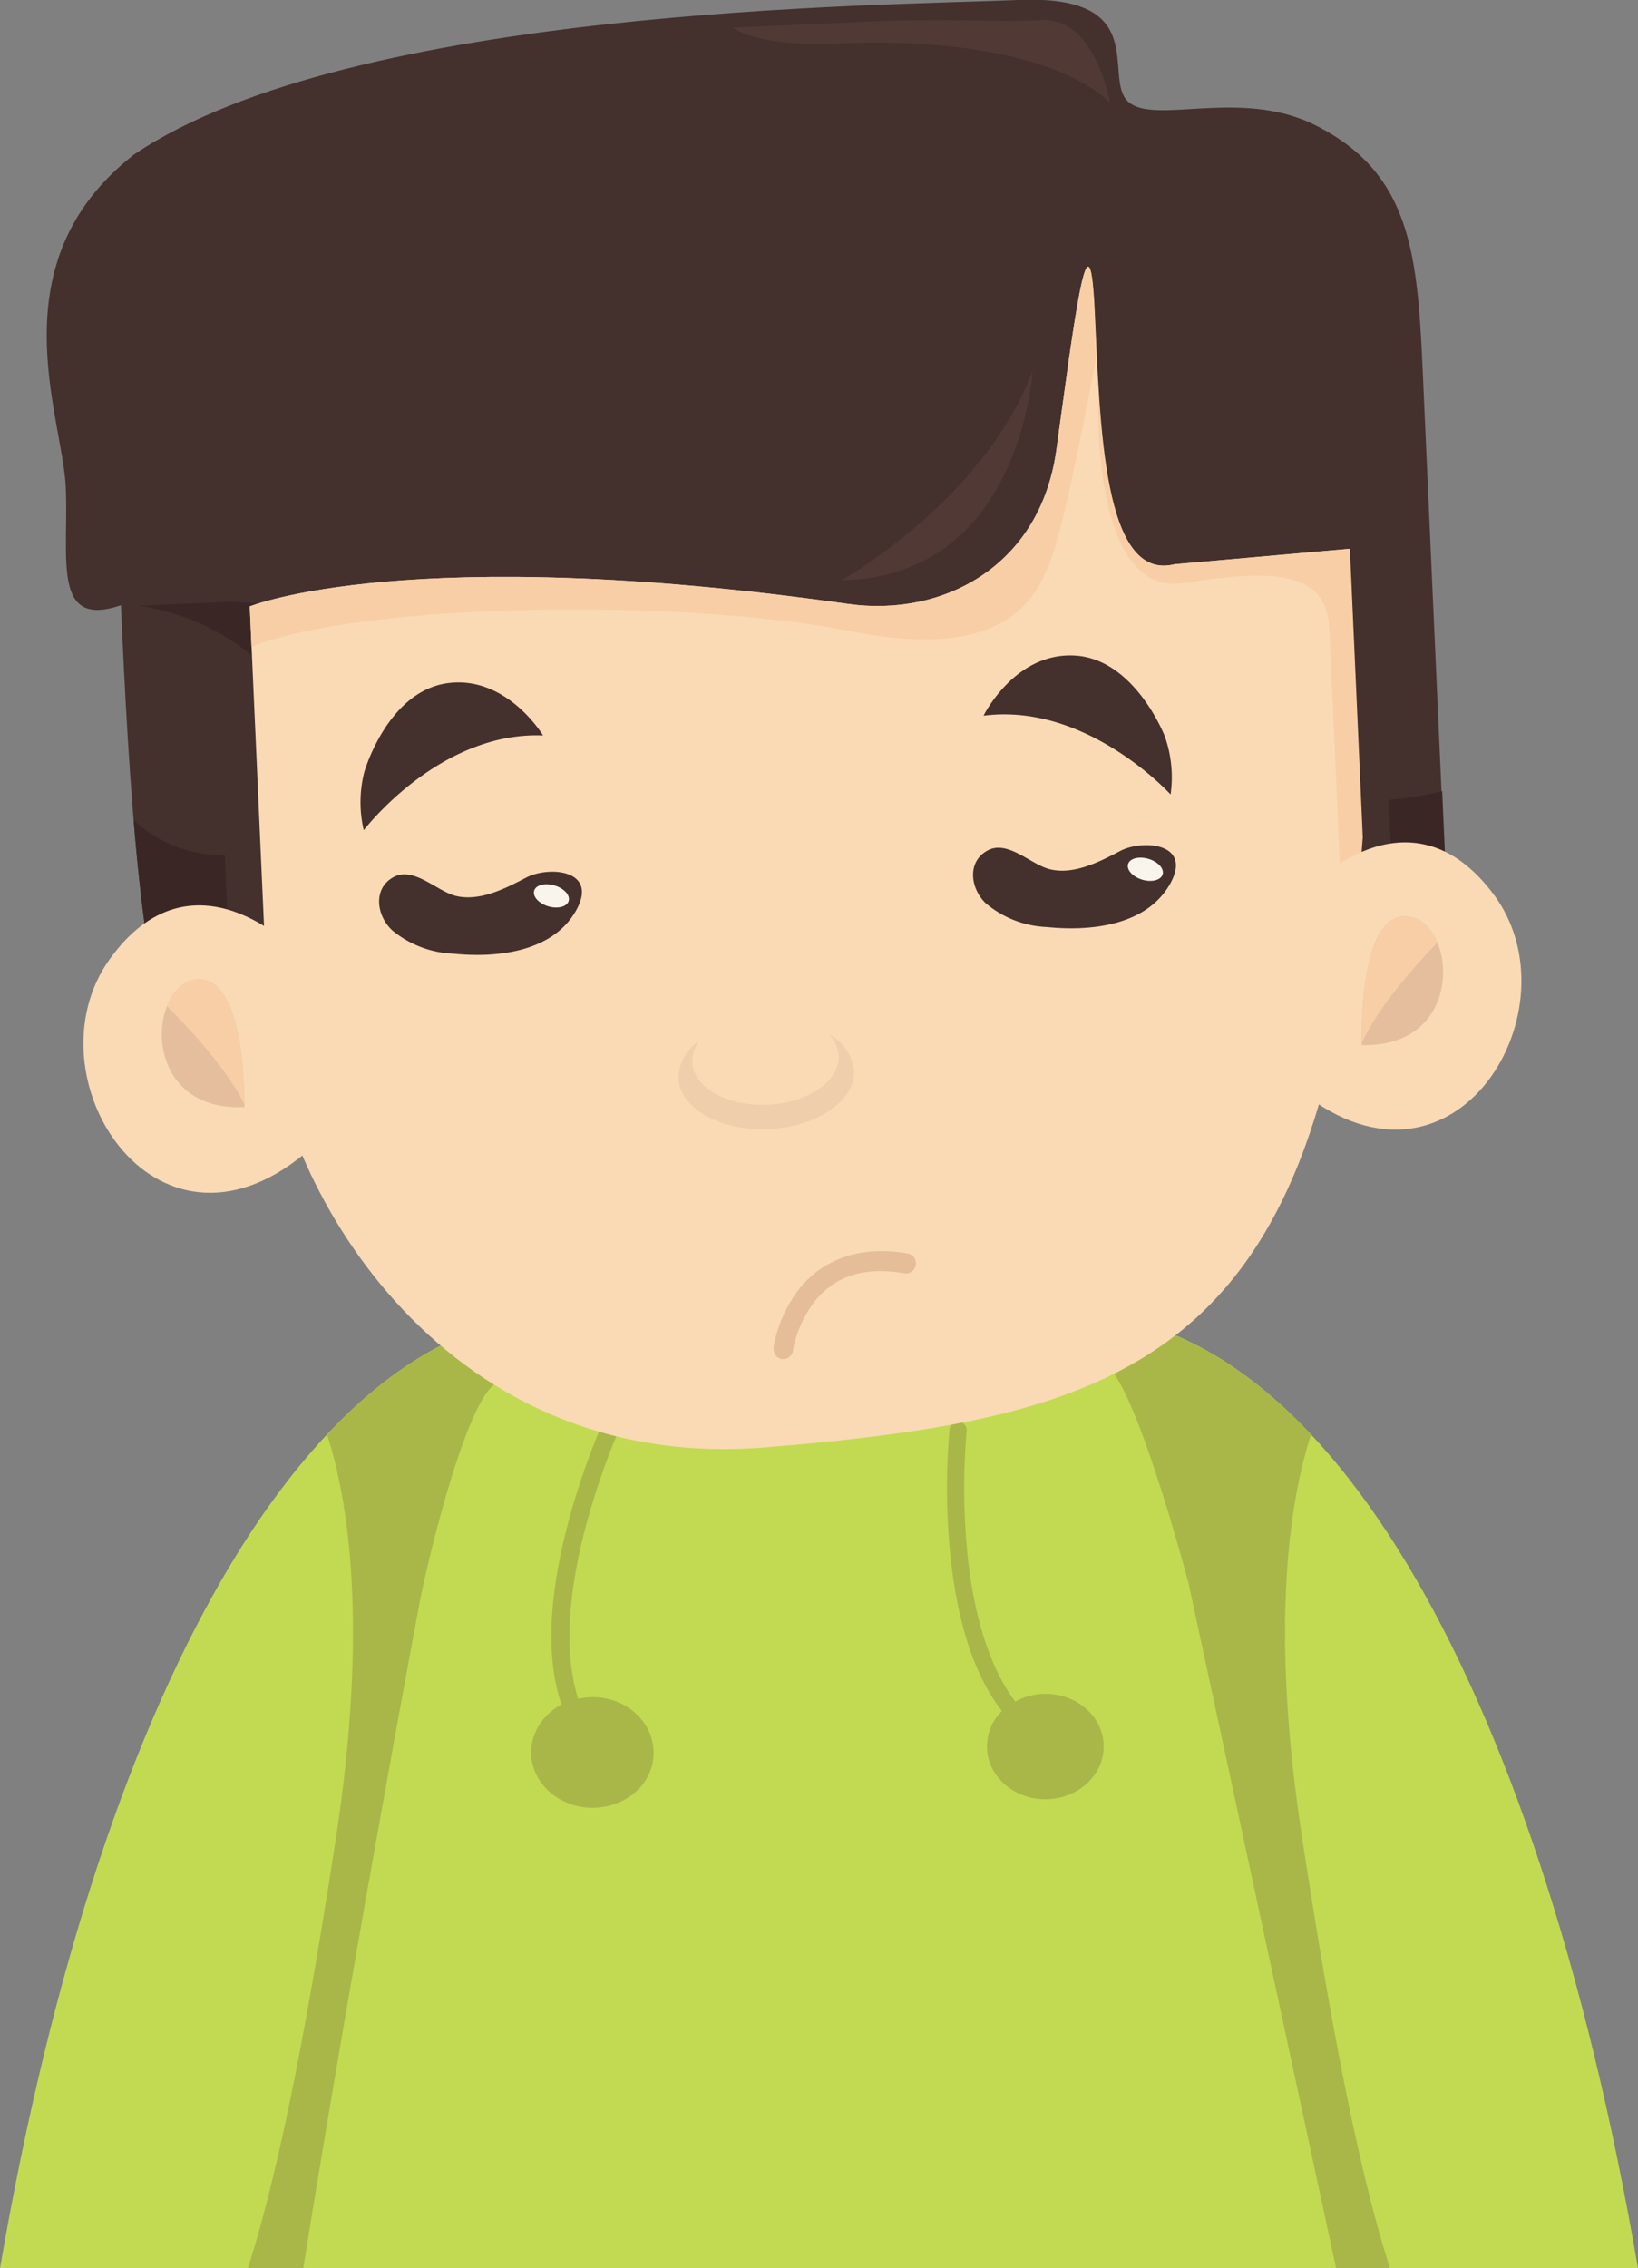 <svg xmlns="http://www.w3.org/2000/svg" viewBox="0 0 188.54 260.9"><rect x="0" y="0" width="188.54" height="260.9" fill="#808080" stroke="none"/><defs><style>.cls-1{fill:#c2da52;}.cls-2{fill:#a9b748;}.cls-3{fill:#44302c;}.cls-4{fill:#513936;}.cls-5{fill:#3a2725;}.cls-6{fill:#f9dab4;}.cls-7{fill:#efceab;}.cls-8{fill:#e5be9e;}.cls-9{fill:#f7cea6;}.cls-10{fill:#f9f5ed;}.cls-11{fill:#e5bd98;}</style></defs><title>资源 145</title><g id="图层_2" data-name="图层 2"><g id="Layer_1" data-name="Layer 1"><path class="cls-1" d="M0,260.9H40.41c7.53-32.45,25.24-109.8,25.24-109.8C37.22,150.66,11.94,191.47,0,260.9Z"/><path class="cls-2" d="M28.53,260.9H40.41c7.53-32.45,25.24-109.8,25.24-109.8-9.87-.15-19.35,4.67-28,13.92,2.35,7.24,4.82,21.63,1,46.5C35.85,229.78,32.5,248.54,28.53,260.9Z"/><path class="cls-1" d="M188.54,260.9H148.13c-7.52-32.45-25.23-109.8-25.23-109.8C151.32,150.66,176.61,191.47,188.54,260.9Z"/><path class="cls-2" d="M160,260.9H148.13c-7.52-32.45-25.23-109.8-25.23-109.8,9.86-.15,19.35,4.67,28,13.92-2.35,7.24-4.83,21.63-1,46.5C152.7,229.78,156,248.54,160,260.9Z"/><path class="cls-1" d="M89.62,157.84c-10.24,0-21.89-.43-32.06,1.09-3.45.51-8.13,19.64-9.21,25.14,0,0-7.27,38.54-13.45,76.83H153.79l-17-78.86s-5.08-19.16-8.55-24C128.19,158,113.7,157.81,89.62,157.84Z"/><path class="cls-2" d="M115.32,196.81c-4.26-5.55-5.67-13.66-6.14-20.39a78,78,0,0,1,.12-12.06,1,1,0,0,1,1.08-.8.93.93,0,0,1,.89,1,76.48,76.48,0,0,0-.11,11.78c.41,6.55,1.92,14.35,5.7,19.38a7.18,7.18,0,0,1,3.06-.89c3.71-.2,6.89,2.35,7.11,5.69s-2.6,6.22-6.3,6.42-6.89-2.35-7.11-5.69A5.68,5.68,0,0,1,115.32,196.81Z"/><path class="cls-2" d="M64.63,196.07c-2.29-6.78-.82-15.3,1.1-22.16a87,87,0,0,1,4.4-12,1.1,1.1,0,0,1,1.38-.5.91.91,0,0,1,.53,1.24,84.47,84.47,0,0,0-4.29,11.75c-1.91,6.66-3.18,14.88-1.19,21a7.56,7.56,0,0,1,3.38,0c3.77.87,6,4.33,5.09,7.74s-4.81,5.47-8.58,4.59-6.06-4.34-5.09-7.74A6.44,6.44,0,0,1,64.63,196.07Z"/><path class="cls-3" d="M21,121.55l146-6.54s-2.47-55-3.13-69.85-.8-25-12.62-30.83c-8.57-4.2-18.4.1-21.4-2.64S132.71-.66,117.2,0,40.48.84,15.42,17.78C-.52,30.23,7.2,47.86,7.57,56S5.91,72.37,13.92,69.61C14.75,88.27,16.28,117.2,21,121.55Z"/><path class="cls-4" d="M127.76,11.79S126.13,2,119.93,2.31,109.88,2,98.42,2.55l-14.08.63S87.08,5.46,96.62,5,120.91,5.5,127.76,11.79Z"/><path class="cls-5" d="M16,69.68l9.86-.44a31,31,0,0,1,7,.73l-2.45,6.7A26.18,26.18,0,0,0,16,69.68Z"/><path class="cls-4" d="M118.87,42.62s-1.34,23.76-22,24.12C96.87,66.74,113.31,57.49,118.87,42.62Z"/><path class="cls-5" d="M26.28,107.25l-.4-8.93a14.65,14.65,0,0,1-10.5-4h0c.42,5,.92,9.81,1.55,14Z"/><path class="cls-5" d="M166,91a38.48,38.48,0,0,1-6.17,1l.36,8,6.31,2.23Z"/><path class="cls-6" d="M155.33,63.12s.54,12.12,1.48,33.17c-4.34,59.64-26.34,66.7-68.74,70.19-37.94,3.1-56.4-31.35-57.2-49.21s-2.12-47.52-2.12-47.52,18.31-7.45,68.84-.29c10.88,1.55,22.13-4.26,24-17.69S125.37,22.44,126,35.6s.93,31.35,9.21,29.3Z"/><path class="cls-7" d="M95.46,119a3.84,3.84,0,0,1,1.09,2.42c.13,2.91-3.54,5.44-8.2,5.65s-8.54-2-8.67-4.89a3.81,3.81,0,0,1,.87-2.51A5.34,5.34,0,0,0,78.09,124c.16,3.49,4.81,6.11,10.39,5.86s10-3.28,9.82-6.76A5.35,5.35,0,0,0,95.46,119Z"/><path class="cls-3" d="M62.51,84.59s-4.21-7-11.07-6-9.5,10.18-9.5,10.18a14.1,14.1,0,0,0-.07,6.72S50.54,84.11,62.51,84.59Z"/><path class="cls-3" d="M113.21,82.32s3.57-7.3,10.49-6.92,10.37,9.28,10.37,9.28a14.18,14.18,0,0,1,.67,6.7S125.09,80.77,113.21,82.32Z"/><path class="cls-6" d="M34,109.32s-11.81-12.3-21.37,1,5.05,36.71,22.41,22.4Z"/><path class="cls-8" d="M28.14,127.34s.3-15-5.38-14.7S15.88,127.89,28.14,127.34Z"/><path class="cls-9" d="M22.76,112.64c-1.61.07-2.86,1.32-3.55,3.07,2.77,2.77,7,7.35,8.93,11.35C28.15,125.05,28,112.4,22.76,112.64Z"/><path class="cls-9" d="M97.73,72.57c19.78,3.91,22.5-4.84,24.33-11.87,1.16-4.44,3-13.57,4.14-19.71-.09-1.85-.16-3.66-.24-5.39-.59-13.16-2.5,2.74-4.37,16.17S108.47,71,97.59,69.46c-50.53-7.16-68.84.29-68.84.29s.07,1.75.2,4.64C41.85,69.22,79,68.86,97.73,72.57Z"/><path class="cls-9" d="M126.42,45c0,.28-1.06,23.74,9.8,22.06S152.66,65.8,153,72.26s1.28,28.7,1.28,28.7l2.24-.6c.13-1.33.24-2.68.34-4.07-.94-21.05-1.48-33.17-1.48-33.17L135.17,64.9C128.75,66.49,127.11,55.92,126.42,45Z"/><path class="cls-6" d="M150.52,102.3s11.57-12.53,21.38.54-4.31,36.8-22,22.82Z"/><path class="cls-8" d="M156.76,120.2s-.59-15,5.1-14.81S169,120.51,156.76,120.2Z"/><path class="cls-9" d="M161.86,105.39c1.61,0,2.88,1.28,3.6,3-2.71,2.82-6.85,7.49-8.7,11.53C156.71,117.91,156.62,105.27,161.86,105.39Z"/><path class="cls-3" d="M44.91,106.77l.24.24a11.69,11.69,0,0,0,7,2.68c4.65.48,11.39,0,14.18-5,2.59-4.68-3.19-5.11-5.78-3.74-2.42,1.27-5.39,2.78-8.12,2.09-2.18-.56-4.83-3.42-7.14-2.15S43.32,105.08,44.91,106.77Z"/><path class="cls-10" d="M61.52,102.35c-.29.63.35,1.46,1.42,1.84s2.19.18,2.48-.46-.35-1.45-1.43-1.83S61.81,101.72,61.52,102.35Z"/><path class="cls-3" d="M113.28,103.71a2.61,2.61,0,0,0,.24.23,11.64,11.64,0,0,0,7,2.69c4.65.48,11.39,0,14.18-5,2.59-4.68-3.19-5.11-5.78-3.74-2.42,1.27-5.39,2.78-8.12,2.08-2.18-.55-4.83-3.41-7.14-2.14S111.68,102,113.28,103.71Z"/><path class="cls-10" d="M129.88,99.29c-.29.63.36,1.46,1.43,1.84s2.19.18,2.48-.46-.36-1.45-1.43-1.83S130.17,98.66,129.88,99.29Z"/><path class="cls-11" d="M89.05,155.1a2,2,0,0,1,0-.23h0a15.45,15.45,0,0,1,3-6.69h0c2.23-2.78,6.27-5.09,12.43-4h0a1.16,1.16,0,0,1,.93,1.34h0a1.15,1.15,0,0,1-1.34.93h0c-5.47-.93-8.36.91-10.23,3.15h0a13.32,13.32,0,0,0-2.56,5.63h0c0,.08,0,.09,0,.09h0a1.15,1.15,0,0,1-1.27,1H90a1.16,1.16,0,0,1-.94-1.27Z"/></g></g></svg>